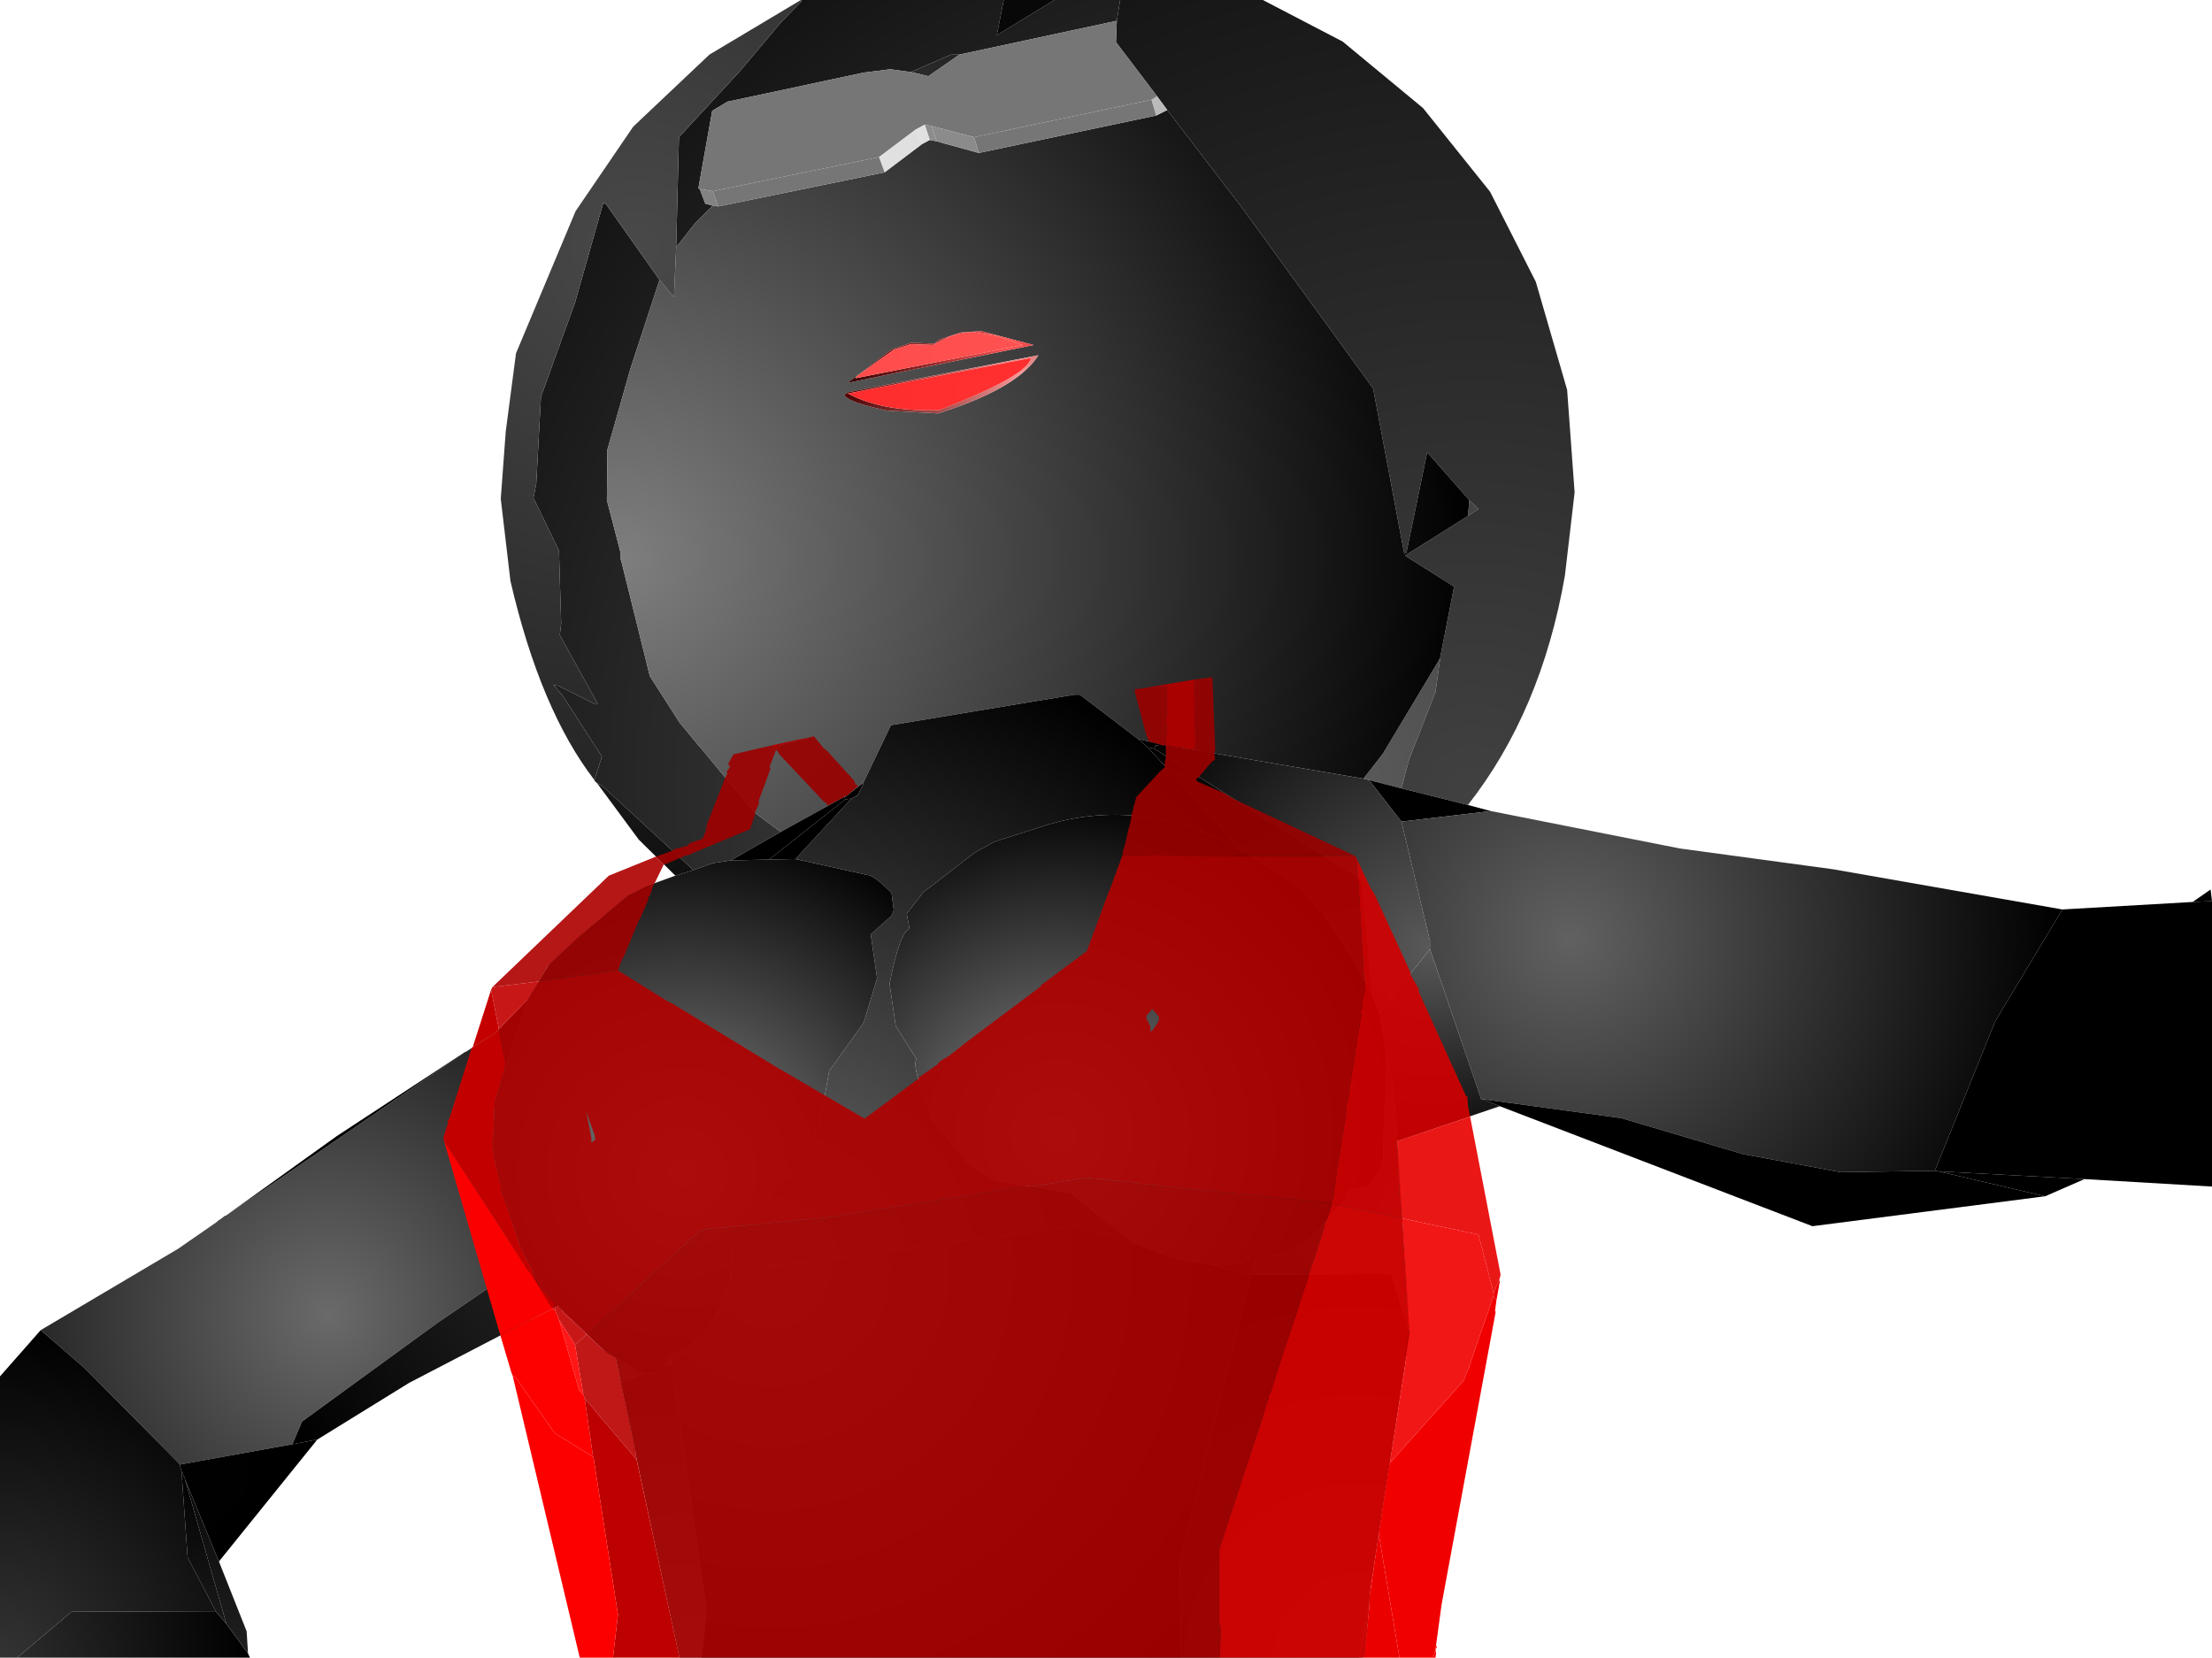 <?xml version="1.0" encoding="UTF-8" standalone="no"?>
<svg xmlns:xlink="http://www.w3.org/1999/xlink" height="299.1px" width="399.1px" xmlns="http://www.w3.org/2000/svg">
  <g transform="matrix(1.0, 0.0, 0.0, 1.0, 400.0, 300.0)">
    <path d="M-292.25 -158.65 L-292.75 -159.15 -292.75 -159.25 -291.4 -163.5 -298.5 -174.5 -300.15 -176.4 -299.25 -176.25 -292.5 -172.9 -292.15 -173.0 -299.0 -185.4 -298.75 -187.5 -299.15 -200.65 -303.75 -210.15 -303.25 -212.65 -302.4 -228.4 -296.25 -245.4 -291.15 -263.4 -290.65 -263.15 -281.0 -249.5 -286.25 -233.5 -290.4 -218.9 -290.5 -209.75 -288.0 -200.15 -288.0 -199.0 -287.9 -198.75 -282.75 -178.0 -277.4 -169.65 -273.9 -165.4 -273.65 -165.15 -264.0 -153.5 -259.15 -149.9 -268.15 -144.75 -271.4 -144.25 -274.9 -143.0 -291.4 -158.25 -292.25 -158.65 M-255.5 -300.0 L-218.9 -300.0 -220.15 -293.65 -209.75 -300.0 -197.9 -300.0 -198.5 -296.25 -226.9 -290.15 -228.4 -290.15 -235.65 -287.0 -239.4 -287.5 -244.15 -286.9 -268.75 -281.65 -271.5 -280.0 -274.0 -266.0 -273.75 -265.9 -272.75 -263.25 -271.4 -262.9 -274.65 -259.65 -278.0 -255.4 -277.5 -275.25 -266.5 -287.15 -259.15 -295.9 -255.4 -299.75 -255.5 -300.0 M-135.15 -206.9 L-134.9 -209.75 -133.25 -208.15 -135.15 -206.9 M-154.0 -159.5 L-150.5 -164.0 -140.15 -181.25 -141.0 -175.15 -145.75 -163.0 -147.15 -157.75 -153.0 -159.25 -154.0 -159.5" fill="url(#gradient0)" fill-rule="evenodd" stroke="none"/>
    <path d="M-218.9 -300.0 L-209.75 -300.0 -220.15 -293.65 -218.9 -300.0" fill="url(#gradient1)" fill-rule="evenodd" stroke="none"/>
    <path d="M-197.9 -300.0 L-172.15 -300.0 -157.75 -292.5 -143.25 -280.5 -131.15 -265.4 -122.9 -249.15 -117.25 -229.65 -115.9 -211.15 -117.65 -196.15 Q-121.9 -171.65 -135.15 -154.75 L-147.15 -157.75 -145.75 -163.0 -141.0 -175.15 -140.15 -181.25 -140.15 -181.4 -137.65 -194.15 -146.5 -199.75 -135.15 -206.9 -133.25 -208.15 -134.9 -209.75 -142.5 -218.4 -146.25 -200.25 -146.65 -200.15 -152.25 -229.9 -175.9 -262.5 -189.4 -280.15 -191.25 -282.65 -198.65 -292.4 -198.5 -296.25 -197.9 -300.0" fill="url(#gradient2)" fill-rule="evenodd" stroke="none"/>
    <path d="M-131.0 -153.65 L-147.15 -151.75 -153.0 -159.25 -147.15 -157.75 -135.15 -154.75 -131.0 -153.65" fill="url(#gradient3)" fill-rule="evenodd" stroke="none"/>
    <path d="M-134.9 -209.75 L-135.15 -206.9 -146.5 -199.75 -137.65 -194.15 -140.15 -181.4 -140.15 -181.25 -150.5 -164.0 -154.0 -159.5 -190.25 -165.65 -194.65 -166.65 -205.15 -174.65 -206.15 -174.65 -239.25 -169.15 -244.25 -158.75 -247.25 -156.4 -247.5 -156.25 -247.65 -156.25 -259.15 -149.9 -264.0 -153.5 -273.65 -165.15 -273.9 -165.4 -277.4 -169.65 -282.75 -178.0 -287.9 -198.75 -288.0 -199.0 -288.0 -200.15 -290.5 -209.75 -290.4 -218.9 -286.25 -233.5 -281.0 -249.5 -278.4 -246.4 -278.0 -255.4 -274.65 -259.65 -271.4 -262.9 -271.25 -262.9 -270.4 -262.75 -240.4 -268.9 -233.65 -274.0 -232.25 -274.75 -231.0 -274.5 -223.4 -272.4 -191.4 -279.15 -189.4 -280.15 -175.9 -262.5 -152.25 -229.9 -146.65 -200.15 -146.25 -200.25 -142.5 -218.4 -134.9 -209.75 M-226.9 -290.15 L-232.5 -286.25 -235.65 -287.0 -228.4 -290.15 -226.9 -290.15 M-245.4 -232.15 L-247.15 -230.9 -213.5 -237.75 -223.0 -240.25 -226.75 -240.0 -230.4 -238.75 -231.5 -238.0 -235.65 -238.15 -239.25 -236.9 -245.4 -232.15 M-230.75 -225.4 Q-216.4 -229.9 -212.65 -235.9 L-246.9 -229.25 -247.65 -228.75 Q-247.25 -227.5 -239.9 -225.9 L-230.75 -225.4" fill="url(#gradient4)" fill-rule="evenodd" stroke="none"/>
    <path d="M-189.4 -280.15 L-191.4 -279.15 -192.25 -282.0 -191.25 -282.65 -189.4 -280.15" fill="url(#gradient5)" fill-rule="evenodd" stroke="none"/>
    <path d="M-191.25 -282.65 L-192.25 -282.0 -224.25 -275.25 -231.9 -277.25 -233.15 -277.5 -234.75 -276.65 -241.4 -271.65 -271.4 -265.5 -273.75 -265.9 -274.0 -266.0 -271.5 -280.0 -268.75 -281.65 -244.15 -286.9 -239.4 -287.5 -235.65 -287.0 -232.5 -286.25 -226.9 -290.15 -198.5 -296.25 -198.65 -292.4 -191.25 -282.65" fill="url(#gradient6)" fill-rule="evenodd" stroke="none"/>
    <path d="M-270.4 -262.75 L-271.25 -262.9 -271.4 -262.9 -272.75 -263.25 -273.75 -265.9 -271.4 -265.5 -270.4 -262.75" fill="url(#gradient7)" fill-rule="evenodd" stroke="none"/>
    <path d="M-292.75 -159.25 Q-302.5 -171.9 -307.9 -195.15 L-309.65 -210.0 -308.75 -222.15 -306.9 -236.25 -296.15 -261.9 -285.75 -277.15 -272.0 -290.15 -255.5 -300.0 -255.4 -299.75 -259.15 -295.9 -266.5 -287.15 -277.5 -275.25 -278.0 -255.4 -278.4 -246.4 -281.0 -249.5 -290.65 -263.15 -291.15 -263.4 -296.25 -245.4 -302.4 -228.4 -303.25 -212.65 -303.75 -210.15 -299.15 -200.65 -298.75 -187.5 -299.0 -185.4 -292.15 -173.0 -292.5 -172.9 -299.25 -176.25 -300.15 -176.4 -298.5 -174.5 -291.4 -163.5 -292.75 -159.25" fill="url(#gradient8)" fill-rule="evenodd" stroke="none"/>
    <path d="M-259.15 -149.9 L-247.65 -156.25 -247.5 -155.75 -261.25 -144.9 -268.15 -144.75 -259.15 -149.9" fill="url(#gradient9)" fill-rule="evenodd" stroke="none"/>
    <path d="M-247.65 -156.25 L-247.5 -156.25 -247.25 -156.4 -244.25 -158.75 -244.25 -158.5 -245.25 -156.5 -246.4 -155.9 -247.5 -155.75 -247.65 -156.25 M-194.65 -166.65 L-190.25 -165.65 -191.5 -165.5 -191.75 -164.9 -192.9 -165.15 -194.65 -166.65" fill="url(#gradient10)" fill-rule="evenodd" stroke="none"/>
    <path d="M-244.25 -158.75 L-239.25 -169.15 -206.15 -174.65 -205.15 -174.65 -194.65 -166.65 -192.9 -165.15 -175.9 -146.5 Q-194.0 -156.65 -211.9 -150.9 L-220.5 -148.15 -224.15 -146.15 -233.4 -139.0 -236.4 -135.15 -235.9 -132.4 Q-237.65 -131.9 -239.5 -122.5 L-238.4 -114.9 -234.65 -108.9 Q-235.65 -107.5 -231.5 -97.5 L-225.0 -89.75 -220.25 -86.9 -206.9 -84.75 -196.4 -76.4 -194.65 -75.5 -206.65 -78.65 -261.15 -71.4 -271.65 -61.15 -270.0 -64.4 -268.25 -69.25 -268.0 -73.75 -267.5 -75.5 -265.15 -77.9 Q-262.0 -84.9 -257.4 -87.9 L-252.15 -96.9 -250.4 -106.75 -244.15 -115.5 -241.75 -123.5 -242.9 -131.4 -239.15 -134.75 -238.75 -135.75 -239.15 -138.9 Q-242.4 -142.15 -243.65 -142.15 L-256.5 -145.0 -246.4 -155.9 -245.25 -156.5 -244.25 -158.5 -244.25 -158.75 M-181.15 -71.75 L-175.9 -72.15 -173.65 -73.65 -174.25 -70.0 -181.15 -71.75 M-276.25 -56.5 L-278.9 -53.9 -279.4 -55.0 -279.5 -55.5 -276.25 -56.5" fill="url(#gradient11)" fill-rule="evenodd" stroke="none"/>
    <path d="M-147.9 -94.15 L-145.65 -59.5 -149.0 -70.15 -174.25 -70.0 -173.65 -73.65 -171.9 -73.25 -169.65 -73.4 -163.65 -76.4 -157.25 -83.5 -156.5 -85.25 -153.25 -86.0 -152.5 -86.65 -151.0 -89.15 -150.4 -91.0 -150.5 -95.0 -150.15 -97.25 -150.25 -100.9 -149.9 -101.4 -150.0 -108.9 -148.65 -105.15 -147.9 -94.15 M-192.9 -165.15 L-191.75 -164.9 -154.65 -141.5 -154.25 -141.15 -152.4 -120.4 -155.4 -126.15 -161.4 -135.25 -165.65 -140.15 -175.9 -146.5 -192.9 -165.15" fill="url(#gradient12)" fill-rule="evenodd" stroke="none"/>
    <path d="M-175.9 -146.5 L-165.65 -140.15 -161.4 -135.25 -155.4 -126.15 -152.4 -120.4 -151.15 -117.15 -149.9 -110.25 -150.0 -108.9 -149.9 -101.4 -150.25 -100.9 -150.15 -97.25 -150.5 -95.0 -150.4 -91.0 -151.0 -89.15 -152.5 -86.65 -153.25 -86.0 -156.5 -85.25 -157.25 -83.5 -163.65 -76.4 -169.65 -73.4 -171.9 -73.25 -173.65 -73.65 -175.9 -72.15 -181.15 -71.75 -186.15 -72.5 -189.75 -73.5 -194.65 -75.5 -196.4 -76.4 -206.9 -84.75 -220.25 -86.9 -225.0 -89.75 -231.5 -97.5 Q-235.65 -107.5 -234.65 -108.9 L-238.4 -114.9 -239.5 -122.5 Q-237.65 -131.9 -235.9 -132.4 L-236.4 -135.15 -233.4 -139.0 -224.15 -146.15 -220.5 -148.15 -211.9 -150.9 Q-194.0 -156.65 -175.9 -146.5" fill="url(#gradient13)" fill-rule="evenodd" stroke="none"/>
    <path d="M-186.9 -0.9 L-273.4 -0.9 -272.5 -9.5 -278.9 -53.9 -276.25 -56.5 -273.4 -59.0 -271.65 -61.15 -261.15 -71.4 -206.65 -78.65 -194.65 -75.5 -189.75 -73.5 -186.15 -72.5 -181.15 -71.75 -174.25 -70.0 -187.15 -18.0 -186.9 -0.9" fill="url(#gradient14)" fill-rule="evenodd" stroke="none"/>
    <path d="M-288.9 -54.9 L-290.65 -56.0 -299.4 -64.4 -302.5 -67.9 -304.65 -72.0 -306.15 -75.0 -309.65 -85.15 -311.15 -92.9 -310.75 -101.15 -304.9 -119.5 -300.9 -126.0 -296.15 -130.5 -286.75 -138.4 -283.25 -140.15 -278.15 -142.0 -274.9 -143.0 -271.4 -144.25 -268.15 -144.75 -261.25 -144.9 -256.5 -145.0 -243.65 -142.15 Q-242.4 -142.15 -239.15 -138.9 L-238.75 -135.75 -239.15 -134.75 -242.9 -131.4 -241.75 -123.5 -244.15 -115.5 -250.4 -106.75 -252.15 -96.9 -257.4 -87.9 Q-262.0 -84.9 -265.15 -77.9 L-267.5 -75.5 -268.0 -73.75 -268.25 -69.25 -270.0 -64.4 -271.65 -61.15 -273.4 -59.0 -276.25 -56.5 -279.5 -55.5 -279.4 -55.0 -280.0 -53.65 -281.25 -52.4 -283.65 -52.15 -288.9 -54.9" fill="url(#gradient15)" fill-rule="evenodd" stroke="none"/>
    <path d="M-247.5 -155.75 L-246.4 -155.9 -256.5 -145.0 -261.25 -144.9 -247.5 -155.75" fill="url(#gradient16)" fill-rule="evenodd" stroke="none"/>
    <path d="M-191.4 -279.15 L-223.4 -272.4 -224.25 -275.25 -192.25 -282.0 -191.4 -279.15" fill="url(#gradient17)" fill-rule="evenodd" stroke="none"/>
    <path d="M-223.4 -272.4 L-231.0 -274.5 -231.9 -277.25 -224.25 -275.25 -223.4 -272.4" fill="url(#gradient18)" fill-rule="evenodd" stroke="none"/>
    <path d="M-231.0 -274.5 L-232.25 -274.75 -233.15 -277.5 -231.9 -277.25 -231.0 -274.5" fill="url(#gradient19)" fill-rule="evenodd" stroke="none"/>
    <path d="M-232.25 -274.75 L-233.65 -274.0 -234.75 -276.65 -233.15 -277.5 -232.25 -274.75" fill="url(#gradient20)" fill-rule="evenodd" stroke="none"/>
    <path d="M-233.65 -274.0 L-240.4 -268.9 -241.4 -271.65 -234.75 -276.65 -233.65 -274.0" fill="url(#gradient21)" fill-rule="evenodd" stroke="none"/>
    <path d="M-240.4 -268.9 L-270.4 -262.75 -271.4 -265.5 -241.4 -271.65 -240.4 -268.9" fill="url(#gradient22)" fill-rule="evenodd" stroke="none"/>
    <path d="M-245.4 -232.15 L-245.65 -231.75 -215.5 -237.75 -220.25 -239.4 -223.9 -240.0 Q-225.0 -240.4 -228.75 -239.25 L-231.65 -237.75 -235.65 -237.9 -238.75 -236.9 -245.4 -232.15 -239.25 -236.9 -235.65 -238.15 -231.5 -238.0 -230.4 -238.75 -226.75 -240.0 -223.0 -240.25 -213.5 -237.75 -247.15 -230.9 -245.4 -232.15" fill="url(#gradient23)" fill-rule="evenodd" stroke="none"/>
    <path d="M-245.4 -232.15 L-238.75 -236.9 -235.65 -237.9 -231.65 -237.75 -228.75 -239.25 Q-225.0 -240.4 -223.9 -240.0 L-220.25 -239.4 -215.5 -237.75 -245.65 -231.75 -245.4 -232.15" fill="url(#gradient24)" fill-rule="evenodd" stroke="none"/>
    <path d="M-230.75 -225.4 L-239.9 -225.9 Q-247.25 -227.5 -247.65 -228.75 L-246.9 -229.25 -212.65 -235.9 Q-216.4 -229.9 -230.75 -225.4 M-230.5 -226.0 Q-214.5 -232.25 -214.0 -235.4 L-247.0 -229.0 Q-240.75 -225.65 -230.5 -226.0" fill="url(#gradient25)" fill-rule="evenodd" stroke="none"/>
    <path d="M-230.5 -226.0 Q-240.75 -225.65 -247.0 -229.0 L-214.0 -235.4 Q-214.5 -232.25 -230.5 -226.0" fill="url(#gradient26)" fill-rule="evenodd" stroke="none"/>
    <path d="M-147.15 -151.75 L-142.0 -130.25 -142.0 -128.75 -151.15 -117.15 -152.4 -120.4 -154.25 -141.15 -154.65 -141.5 -191.75 -164.9 -191.5 -165.5 -190.25 -165.65 -154.0 -159.5 -153.0 -159.25 -147.15 -151.75" fill="url(#gradient27)" fill-rule="evenodd" stroke="none"/>
    <path d="M-278.15 -142.0 L-284.75 -148.5 -292.25 -158.65 -291.4 -158.25 -274.9 -143.0 -278.15 -142.0" fill="url(#gradient28)" fill-rule="evenodd" stroke="none"/>
    <path d="M-27.9 -135.9 L-40.0 -115.75 -50.9 -88.75 -67.9 -88.5 -85.5 -91.75 -107.5 -98.25 -132.4 -101.65 -132.75 -101.65 -142.0 -128.75 -142.0 -130.25 -147.15 -151.75 -131.0 -153.65 -96.9 -146.9 -69.25 -143.15 -27.9 -135.9" fill="url(#gradient29)" fill-rule="evenodd" stroke="none"/>
    <path d="M-0.9 -137.4 L-4.4 -137.25 -1.15 -139.5 -0.9 -137.4" fill="url(#gradient30)" fill-rule="evenodd" stroke="none"/>
    <path d="M-27.9 -135.9 L-4.4 -137.25 -0.9 -137.4 -0.9 -85.9 -23.9 -87.25 -50.25 -88.65 -50.9 -88.75 -40.0 -115.75 -27.9 -135.9" fill="url(#gradient31)" fill-rule="evenodd" stroke="none"/>
    <path d="M-142.0 -128.75 L-132.75 -101.65 -132.4 -101.65 -129.4 -100.4 -147.9 -94.15 -148.65 -105.15 -150.0 -108.9 -149.9 -110.25 -151.15 -117.15 -142.0 -128.75" fill="url(#gradient32)" fill-rule="evenodd" stroke="none"/>
    <path d="M-50.9 -88.75 L-50.25 -88.65 -31.0 -84.15 -73.0 -78.75 -129.4 -100.4 -132.4 -101.65 -107.5 -98.25 -85.5 -91.75 -67.9 -88.5 -50.9 -88.75" fill="url(#gradient33)" fill-rule="evenodd" stroke="none"/>
    <path d="M-392.65 -60.0 L-367.9 -74.65 -360.9 -79.5 -360.65 -79.75 -360.25 -80.0 -359.4 -80.65 -359.25 -80.65 -316.15 -110.15 -315.9 -110.25 -310.4 -113.75 -304.9 -119.5 -310.75 -101.15 -311.15 -92.9 -309.65 -85.15 -306.15 -75.0 -304.65 -72.0 -306.0 -71.65 -321.15 -61.25 -345.5 -43.5 -347.25 -39.4 -367.5 -35.75 -384.75 -53.15 -392.65 -60.0" fill="url(#gradient34)" fill-rule="evenodd" stroke="none"/>
    <path d="M-299.4 -64.4 L-326.15 -50.5 -342.75 -40.25 -347.25 -39.4 -345.5 -43.5 -321.15 -61.25 -306.0 -71.65 -304.65 -72.0 -302.5 -67.9 -299.4 -64.4" fill="url(#gradient35)" fill-rule="evenodd" stroke="none"/>
    <path d="M-342.75 -40.25 L-360.5 -18.25 -366.65 -33.15 -366.65 -33.25 -366.75 -33.5 -366.9 -33.75 -367.0 -34.15 -367.25 -34.5 -367.5 -35.4 -367.5 -35.75 -347.25 -39.4 -342.75 -40.25" fill="url(#gradient36)" fill-rule="evenodd" stroke="none"/>
    <path d="M-359.25 -80.65 L-339.25 -95.0 -316.15 -110.15 -359.25 -80.65" fill="url(#gradient37)" fill-rule="evenodd" stroke="none"/>
    <path d="M-50.25 -88.65 L-23.9 -87.25 -31.0 -84.15 -50.25 -88.65" fill="url(#gradient38)" fill-rule="evenodd" stroke="none"/>
    <path d="M-396.9 -0.9 L-400.0 -0.9 -400.0 -51.65 -392.65 -60.0 -384.75 -53.15 -367.5 -35.75 -367.5 -35.4 -367.25 -34.5 -366.15 -19.0 -361.0 -9.15 -387.0 -9.25 -396.9 -0.9" fill="url(#gradient39)" fill-rule="evenodd" stroke="none"/>
    <path d="M-355.25 -1.65 L-354.9 -0.9 -396.9 -0.9 -387.0 -9.25 -361.0 -9.15 -359.15 -7.0 -355.25 -1.65" fill="url(#gradient40)" fill-rule="evenodd" stroke="none"/>
    <path d="M-360.5 -18.25 L-355.5 -5.65 -355.25 -1.65 -359.15 -7.0 -366.65 -33.15 -360.5 -18.25" fill="url(#gradient41)" fill-rule="evenodd" stroke="none"/>
    <path d="M-145.65 -59.5 L-152.5 -15.15 -152.65 -14.65 -152.65 -14.4 -154.75 -0.9 -186.9 -0.9 -187.15 -18.0 -174.25 -70.0 -149.0 -70.15 -145.65 -59.5" fill="url(#gradient42)" fill-rule="evenodd" stroke="none"/>
    <path d="M-273.4 -0.9 L-277.4 -0.9 -288.0 -50.5 -283.65 -52.15 -281.25 -52.4 -280.0 -53.65 -278.9 -53.9 -272.5 -9.5 -273.4 -0.9" fill="url(#gradient43)" fill-rule="evenodd" stroke="none"/>
    <path d="M-152.65 -14.4 L-153.75 -1.0 -154.75 -0.9 -152.65 -14.4" fill="url(#gradient44)" fill-rule="evenodd" stroke="none"/>
    <path d="M-288.0 -50.5 L-288.9 -54.9 -283.65 -52.15 -288.0 -50.5 M-280.0 -53.65 L-279.4 -55.0 -278.9 -53.9 -280.0 -53.65" fill="url(#gradient45)" fill-rule="evenodd" stroke="none"/>
    <path d="M-367.25 -34.5 L-367.0 -34.15 -366.9 -33.75 -366.75 -33.5 -366.65 -33.25 -366.65 -33.15 -359.15 -7.0 -361.0 -9.15 -366.15 -19.0 -367.25 -34.5" fill="url(#gradient46)" fill-rule="evenodd" stroke="none"/>
    <path d="M-184.4 -177.4 L-181.75 -177.75 -181.25 -177.75 -180.75 -164.75 -180.9 -164.0 -180.75 -163.0 -181.5 -162.4 -183.75 -159.75 -184.25 -159.4 -184.0 -159.0 -179.15 -156.9 -177.25 -155.75 -155.4 -145.5 -197.5 -145.65 -197.4 -146.0 -197.5 -146.15 -197.0 -147.65 -196.4 -150.4 -196.15 -151.15 -195.9 -152.4 -195.9 -152.65 -195.0 -156.15 -190.75 -160.75 -189.75 -161.65 -189.9 -161.9 -189.65 -163.4 -189.65 -165.5 -184.4 -164.65 -184.25 -168.15 -184.5 -168.9 -184.5 -174.9 -184.4 -175.25 -184.4 -177.4 M-254.75 -166.75 L-253.15 -167.15 -251.4 -165.0 -250.75 -164.5 -245.9 -159.15 -245.65 -158.5 -245.15 -158.15 -245.5 -157.9 -247.25 -156.4 -247.5 -156.4 -247.65 -156.25 -250.65 -154.65 -251.0 -155.15 -251.4 -155.4 -259.4 -163.9 -259.65 -164.4 -260.0 -164.65 -259.75 -165.0 -259.65 -165.4 -254.75 -166.65 -254.75 -166.75 M-194.15 -175.75 L-189.5 -176.15 -189.4 -174.5 -189.65 -174.25 -189.5 -174.0 -189.5 -170.75 -189.65 -170.4 -189.5 -168.9 -189.65 -165.5 -190.25 -165.5 -192.75 -166.25 -193.25 -167.65 -195.25 -175.15 -195.25 -175.65 -194.9 -175.65 -194.65 -175.75 -194.15 -175.75" fill="#9b0000" fill-opacity="0.91" fill-rule="evenodd" stroke="none"/>
    <path d="M-184.4 -177.4 L-184.4 -175.25 -184.5 -174.9 -184.5 -168.9 -184.25 -168.15 -184.4 -164.65 -189.65 -165.5 -189.5 -168.9 -189.65 -170.4 -189.5 -170.75 -189.5 -174.0 -189.65 -174.25 -189.4 -174.5 -189.5 -176.15 -194.15 -175.75 -184.4 -177.4" fill="#a90000" fill-rule="evenodd" stroke="none"/>
    <path d="M-197.5 -145.65 L-155.4 -145.5 -155.15 -144.9 -153.9 -123.65 -153.65 -122.15 -153.9 -122.0 -153.75 -121.25 -153.9 -120.5 -154.15 -119.75 -154.25 -118.0 -154.5 -117.5 -154.4 -117.0 -155.0 -113.15 -155.25 -112.5 -155.15 -112.25 -155.4 -110.65 -155.65 -110.25 -155.5 -109.9 -156.5 -103.75 -156.5 -103.25 -156.9 -100.9 -157.15 -100.65 -157.0 -100.0 -157.75 -95.15 -157.9 -94.75 -157.9 -94.25 -158.65 -89.4 -158.9 -88.75 -158.75 -88.25 -158.9 -87.75 -159.5 -83.65 -159.65 -83.4 -159.75 -82.9 -176.4 -84.65 -176.9 -84.65 -195.15 -86.5 -195.25 -86.65 -204.0 -87.5 -213.9 -85.9 -214.65 -86.0 -250.15 -80.4 -270.25 -78.4 -271.65 -78.4 -273.75 -77.9 -274.0 -77.65 -274.65 -77.15 -275.15 -76.65 -275.5 -76.5 -275.9 -75.9 -276.4 -75.5 -281.4 -70.9 -281.65 -70.9 -282.4 -70.0 -282.9 -69.5 -283.9 -68.65 -284.0 -68.65 -284.25 -68.25 -284.4 -68.15 -285.9 -66.75 -286.4 -66.4 -290.15 -62.9 -290.4 -62.75 -290.4 -62.65 -291.9 -61.25 -292.9 -60.4 -293.0 -60.25 -293.25 -60.0 -293.4 -59.9 -293.65 -59.9 -293.9 -59.5 -294.15 -59.25 -296.75 -61.75 -297.25 -62.15 -297.4 -62.25 -298.4 -63.25 -298.5 -63.4 -298.65 -63.75 -299.4 -64.4 -299.9 -64.15 -300.0 -64.9 -303.15 -68.5 -303.65 -69.9 -303.65 -70.0 -303.75 -70.15 -303.9 -70.25 -303.75 -70.4 -304.4 -71.75 -304.65 -72.0 -306.15 -75.0 -308.15 -81.15 -308.15 -81.25 -308.25 -81.5 -308.4 -81.75 -308.5 -82.15 -308.75 -82.75 -309.0 -83.65 -309.15 -83.9 -309.25 -84.25 -309.65 -85.15 -309.65 -86.25 -310.9 -91.15 -311.15 -94.0 -311.0 -94.65 -310.75 -101.25 -308.9 -107.25 -308.9 -107.5 -308.75 -107.65 -308.75 -107.9 -310.0 -114.15 -310.0 -114.4 -304.9 -119.5 -304.15 -120.5 -302.75 -122.9 -301.5 -123.15 -298.15 -123.5 -297.9 -123.65 -291.65 -124.4 -291.25 -124.5 -288.5 -124.9 -279.25 -119.15 -278.65 -118.9 -260.4 -107.75 -244.0 -98.15 -234.25 -105.4 -234.15 -105.65 -230.9 -107.9 -230.4 -108.5 -228.75 -109.5 -225.25 -112.25 -212.25 -122.0 -212.15 -122.25 -203.9 -128.4 -199.9 -139.25 -199.75 -139.5 -197.5 -145.65 M-192.5 -114.9 L-192.4 -114.0 -192.5 -113.75 -192.15 -114.0 -192.0 -114.15 -191.15 -115.4 -190.9 -116.0 -190.9 -116.5 -191.25 -117.0 -192.15 -118.0 -192.25 -117.75 -193.15 -116.75 -193.15 -116.25 -192.5 -114.9 M-292.65 -95.0 L-294.25 -99.5 -293.25 -94.4 -293.4 -94.25 -293.4 -94.15 -293.15 -93.9 -292.5 -94.5 -292.75 -94.75 -292.65 -95.0" fill="#b00000" fill-opacity="0.91" fill-rule="evenodd" stroke="none"/>
    <path d="M-281.75 -145.4 L-278.65 -146.5 -278.4 -146.75 -276.0 -147.4 -275.5 -147.9 -273.25 -148.65 -272.5 -150.4 -272.75 -150.5 -272.4 -150.9 -272.5 -151.15 -269.15 -159.65 -269.15 -159.75 -268.75 -160.4 -268.9 -160.75 -268.25 -161.65 -268.5 -161.9 -268.5 -162.0 -268.65 -162.15 -267.65 -163.9 -260.75 -165.5 -260.0 -164.65 -261.15 -161.65 -261.0 -161.25 -263.15 -155.4 -263.0 -155.15 -263.75 -153.5 -263.75 -153.15 -264.65 -150.4 -276.0 -145.65 -276.4 -145.65 -277.0 -145.25 -277.25 -145.25 -279.5 -144.25 -280.25 -144.0 -281.75 -145.4 M-281.9 -140.65 L-282.15 -140.15 -282.75 -138.4 -283.15 -138.0 -283.0 -137.75 -284.5 -134.25 -284.75 -133.9 -287.5 -127.25 -287.75 -126.9 -288.5 -124.9 -291.25 -124.5 -291.65 -124.4 -297.9 -123.65 -298.15 -123.5 -301.5 -123.15 -302.75 -122.9 -301.15 -125.65 -291.9 -134.0 -291.65 -134.15 -291.15 -134.65 -290.75 -134.9 -290.4 -135.25 -288.75 -136.5 -288.65 -136.65 -288.15 -137.15 -287.65 -137.5 -287.4 -137.75 -285.9 -138.75 -285.75 -138.9 -285.0 -139.15 -284.9 -139.15 -284.75 -139.25 -281.9 -140.65" fill="#9e0000" fill-opacity="0.91" fill-rule="evenodd" stroke="none"/>
    <path d="M-311.15 -121.9 L-290.15 -142.0 -281.75 -145.4 -280.25 -144.0 -281.75 -140.9 -281.9 -140.65 -284.75 -139.25 -284.9 -139.15 -285.0 -139.15 -285.75 -138.9 -285.9 -138.75 -287.4 -137.75 -287.65 -137.5 -288.15 -137.15 -288.65 -136.65 -288.75 -136.5 -290.4 -135.25 -290.75 -134.9 -291.15 -134.65 -291.65 -134.15 -291.9 -134.0 -301.15 -125.65 -302.75 -122.9 -311.15 -121.9" fill="#ae0000" fill-opacity="0.91" fill-rule="evenodd" stroke="none"/>
    <path d="M-260.75 -165.5 L-255.0 -166.75 -254.75 -166.75 -254.75 -166.65 -259.65 -165.4 -259.75 -165.0 -260.0 -164.65 -260.75 -165.5" fill="#ac0000" fill-rule="evenodd" stroke="none"/>
    <path d="M-311.4 -121.4 L-311.15 -121.9 -302.75 -122.9 -304.15 -120.5 -304.9 -119.5 -310.0 -114.4 -311.4 -121.4 M-299.9 -64.15 L-299.4 -64.4 -298.65 -63.75 -298.5 -63.4 -298.4 -63.25 -297.4 -62.25 -297.25 -62.15 -296.75 -61.75 -294.15 -59.25 -295.9 -57.65 -296.25 -57.4 -299.15 -61.9 -299.75 -63.4 -299.9 -64.15" fill="#c20000" fill-opacity="0.91" fill-rule="evenodd" stroke="none"/>
    <path d="M-155.15 -144.9 L-152.65 -139.65 -152.0 -138.65 -145.5 -124.5 -145.5 -124.15 -144.0 -121.5 -144.0 -121.0 -135.5 -102.25 -135.25 -102.15 -135.15 -100.5 -134.75 -98.5 -147.9 -94.15 -147.65 -86.9 -147.5 -86.25 -147.5 -84.4 -147.0 -80.15 -149.5 -80.65 -149.75 -80.75 -159.75 -82.75 -159.75 -82.9 -159.65 -83.4 -159.5 -83.65 -158.9 -87.75 -158.75 -88.25 -158.9 -88.75 -158.65 -89.4 -157.9 -94.25 -157.9 -94.75 -157.75 -95.15 -157.0 -100.0 -157.15 -100.65 -156.9 -100.9 -156.5 -103.25 -156.5 -103.75 -155.5 -109.9 -155.65 -110.25 -155.4 -110.65 -155.15 -112.25 -155.25 -112.5 -155.0 -113.15 -154.4 -117.0 -154.5 -117.5 -154.25 -118.0 -154.15 -119.75 -153.9 -120.5 -153.75 -121.25 -153.9 -122.0 -153.65 -122.15 -153.9 -123.65 -155.15 -144.9" fill="#d30000" fill-opacity="0.91" fill-rule="evenodd" stroke="none"/>
    <path d="M-179.9 -0.9 L-277.4 -0.9 -285.15 -36.65 -285.4 -38.75 -285.4 -38.9 -285.5 -39.25 -285.5 -39.4 -285.65 -39.75 -288.9 -54.9 -291.4 -56.65 -294.15 -59.25 -293.9 -59.5 -293.65 -59.9 -293.4 -59.9 -293.25 -60.0 -293.0 -60.25 -292.9 -60.4 -291.9 -61.25 -290.4 -62.65 -290.4 -62.75 -290.15 -62.9 -286.4 -66.4 -285.9 -66.75 -284.4 -68.15 -284.25 -68.25 -284.0 -68.65 -283.9 -68.65 -282.9 -69.5 -282.4 -70.0 -281.65 -70.9 -281.4 -70.9 -276.4 -75.5 -275.9 -75.9 -275.5 -76.5 -275.15 -76.65 -274.65 -77.15 -274.0 -77.65 -273.75 -77.9 -271.65 -78.4 -270.25 -78.4 -250.15 -80.4 -214.65 -86.0 -213.9 -85.9 -204.0 -87.5 -195.25 -86.65 -195.15 -86.5 -176.9 -84.65 -176.4 -84.65 -159.75 -82.9 -159.75 -82.75 -159.75 -82.4 -160.65 -79.75 -160.9 -79.4 -161.0 -79.0 -161.0 -78.65 -161.4 -77.5 -161.5 -77.0 -161.65 -76.65 -161.75 -76.25 -161.9 -75.9 -162.0 -75.5 -162.15 -75.15 -162.25 -74.75 -162.4 -74.4 -162.5 -74.0 -162.65 -73.65 -162.75 -73.25 -162.9 -72.9 -163.0 -72.5 -163.15 -72.15 -163.25 -71.75 -163.4 -71.4 -163.65 -70.5 -163.9 -70.0 -163.9 -69.75 -165.65 -64.5 -165.75 -64.0 -165.9 -63.65 -166.0 -63.25 -166.15 -62.9 -166.25 -62.5 -166.4 -62.15 -166.5 -61.75 -166.65 -61.4 -166.75 -61.0 -166.9 -60.65 -167.0 -60.25 -167.15 -59.9 -167.25 -59.5 -167.4 -59.15 -167.5 -58.75 -167.65 -58.4 -169.9 -51.5 -170.0 -51.0 -170.15 -50.65 -170.25 -50.25 -170.4 -49.9 -170.5 -49.5 -170.65 -49.15 -170.75 -48.75 -171.0 -48.25 -171.15 -48.25 -171.15 -47.4 -171.25 -47.25 -171.4 -46.9 -171.5 -46.5 -171.65 -46.15 -171.75 -45.75 -171.9 -45.4 -172.0 -44.9 -174.15 -38.4 -174.25 -38.0 -174.4 -37.65 -174.5 -37.25 -174.65 -36.9 -174.75 -36.5 -174.9 -36.15 -175.0 -35.75 -175.15 -35.4 -175.25 -35.0 -175.4 -34.65 -175.5 -34.25 -175.65 -33.9 -175.75 -33.5 -175.9 -33.15 -176.0 -32.75 -176.15 -32.4 -176.25 -31.9 -178.4 -25.4 -178.5 -25.0 -178.65 -24.65 -178.75 -24.25 -178.9 -23.9 -179.0 -23.5 -179.15 -23.15 -179.25 -22.75 -179.4 -22.4 -179.5 -22.0 -179.65 -21.65 -179.75 -21.25 -179.9 -20.9 -180.0 -20.5 -180.0 -7.0 -179.75 -6.25 -179.9 -0.9" fill="#a80000" fill-opacity="0.91" fill-rule="evenodd" stroke="none"/>
    <path d="M-319.9 -94.15 L-320.0 -94.75 -319.15 -97.4 -319.25 -97.65 -318.9 -98.25 -314.9 -110.9 -314.75 -111.0 -314.65 -111.15 -314.65 -111.25 -314.4 -111.25 -310.4 -113.75 -310.4 -113.9 -310.0 -114.15 -308.75 -107.9 -308.75 -107.65 -308.9 -107.5 -308.9 -107.25 -310.75 -101.25 -311.0 -94.65 -311.15 -94.0 -310.9 -91.15 -309.65 -86.25 -309.65 -85.15 -309.25 -84.25 -309.15 -83.9 -309.0 -83.65 -308.75 -82.75 -308.5 -82.15 -308.4 -81.75 -308.25 -81.5 -308.15 -81.25 -308.15 -81.15 -306.15 -75.0 -304.65 -72.0 -304.4 -71.75 -303.75 -70.4 -303.9 -70.25 -303.75 -70.15 -303.65 -70.0 -303.65 -69.9 -303.15 -68.5 -300.0 -64.9 -299.9 -64.15 -300.25 -63.9 -300.9 -64.75 -303.15 -68.5 -304.25 -70.25 -304.9 -71.0 -319.9 -94.15" fill="#c30000" fill-rule="evenodd" stroke="none"/>
    <path d="M-314.65 -111.25 L-311.4 -121.4 -310.0 -114.4 -310.0 -114.15 -310.4 -113.9 -310.4 -113.75 -314.4 -111.25 -314.65 -111.25 M-300.25 -63.9 L-299.9 -64.15 -299.75 -63.4 -300.25 -63.9" fill="#c50000" fill-rule="evenodd" stroke="none"/>
    <path d="M-309.75 -59.25 L-309.9 -59.65 -319.9 -94.15 -304.9 -71.0 -304.25 -70.25 -303.15 -68.5 -300.9 -64.75 -300.25 -63.9 -309.0 -59.5 -309.75 -59.25" fill="#fb0000" fill-rule="evenodd" stroke="none"/>
    <path d="M-307.5 -51.75 L-307.75 -52.4 -309.75 -59.15 -309.75 -59.25 -309.0 -59.5 -300.25 -63.9 -299.75 -63.4 -299.15 -61.9 -295.5 -49.15 -294.75 -48.4 -294.5 -47.65 -293.0 -37.15 -299.9 -41.4 -307.0 -51.5 -307.5 -51.75" fill="#fd0000" fill-rule="evenodd" stroke="none"/>
    <path d="M-134.75 -98.5 L-129.25 -70.0 -129.5 -69.0 -130.15 -67.65 -130.15 -67.4 -130.25 -67.15 -130.4 -66.9 -130.5 -66.65 -133.25 -77.25 -147.0 -80.15 -147.5 -84.4 -147.5 -86.25 -147.65 -86.9 -147.9 -94.15 -134.75 -98.5" fill="#e80000" fill-opacity="0.91" fill-rule="evenodd" stroke="none"/>
    <path d="M-153.9 -0.9 L-179.9 -0.9 -179.75 -6.25 -180.0 -7.0 -180.0 -20.5 -179.9 -20.9 -179.75 -21.25 -179.65 -21.65 -179.5 -22.0 -179.4 -22.4 -179.25 -22.75 -179.15 -23.15 -179.0 -23.5 -178.9 -23.9 -178.75 -24.25 -178.65 -24.65 -178.5 -25.0 -178.4 -25.4 -176.25 -31.9 -176.15 -32.4 -176.0 -32.75 -175.9 -33.15 -175.75 -33.5 -175.65 -33.9 -175.5 -34.25 -175.4 -34.65 -175.25 -35.0 -175.15 -35.4 -175.0 -35.75 -174.9 -36.15 -174.75 -36.5 -174.65 -36.9 -174.5 -37.25 -174.4 -37.65 -174.25 -38.0 -174.15 -38.4 -172.0 -44.9 -171.9 -45.4 -171.75 -45.75 -171.65 -46.15 -171.5 -46.5 -171.4 -46.9 -171.25 -47.25 -171.15 -47.4 -171.15 -48.25 -171.0 -48.25 -170.75 -48.75 -170.65 -49.15 -170.5 -49.5 -170.4 -49.9 -170.25 -50.25 -170.15 -50.65 -170.0 -51.0 -169.9 -51.5 -167.65 -58.4 -167.5 -58.75 -167.4 -59.15 -167.25 -59.5 -167.15 -59.9 -167.0 -60.25 -166.9 -60.65 -166.75 -61.0 -166.65 -61.4 -166.5 -61.75 -166.4 -62.15 -166.25 -62.5 -166.15 -62.9 -166.0 -63.25 -165.9 -63.65 -165.75 -64.0 -165.65 -64.5 -163.9 -69.75 -163.9 -70.0 -163.65 -70.5 -163.4 -71.4 -163.25 -71.75 -163.15 -72.15 -163.0 -72.5 -162.9 -72.9 -162.75 -73.25 -162.65 -73.65 -162.5 -74.0 -162.4 -74.4 -162.25 -74.75 -162.15 -75.15 -162.0 -75.5 -161.9 -75.9 -161.75 -76.25 -161.65 -76.65 -161.5 -77.0 -161.4 -77.5 -161.0 -78.65 -161.0 -79.0 -160.9 -79.4 -160.65 -79.75 -159.75 -82.4 -159.75 -82.75 -149.75 -80.75 -149.5 -80.65 -147.0 -80.15 -146.15 -64.0 -146.0 -63.25 -146.0 -61.0 -145.9 -60.65 -145.9 -60.15 -145.75 -59.9 -146.4 -55.65 -146.4 -55.25 -146.25 -55.0 -146.5 -54.65 -146.4 -54.25 -149.25 -36.0 -149.4 -35.5 -151.25 -23.25 -153.0 -11.25 -152.9 -10.5 -153.9 -0.9" fill="#da0000" fill-opacity="0.91" fill-rule="evenodd" stroke="none"/>
    <path d="M-277.4 -0.9 L-289.4 -0.9 -288.5 -8.65 -292.9 -36.9 -293.0 -37.15 -294.5 -47.65 -285.15 -36.65 -277.4 -0.9" fill="#bd0000" fill-rule="evenodd" stroke="none"/>
    <path d="M-296.25 -57.4 L-295.9 -57.65 -294.15 -59.25 -291.4 -56.65 -288.9 -54.9 -285.65 -39.75 -285.5 -39.4 -285.5 -39.25 -285.4 -38.9 -285.4 -38.75 -285.15 -36.65 -294.5 -47.65 -294.75 -48.4 -296.25 -57.4" fill="#b90000" fill-opacity="0.91" fill-rule="evenodd" stroke="none"/>
    <path d="M-299.15 -61.9 L-296.25 -57.4 -294.75 -48.4 -295.5 -49.15 -299.15 -61.9" fill="#ff0000" fill-opacity="0.91" fill-rule="evenodd" stroke="none"/>
    <path d="M-129.5 -69.0 L-129.4 -68.75 -130.0 -65.4 -130.5 -65.9 -130.5 -66.25 -130.5 -66.65 -130.4 -66.9 -130.25 -67.15 -130.15 -67.4 -130.15 -67.65 -129.5 -69.0" fill="#ea0000" fill-rule="evenodd" stroke="none"/>
    <path d="M-130.0 -65.4 L-130.25 -63.5 -130.15 -63.25 -139.9 -10.5 -140.9 -3.15 -141.0 -2.4 -141.4 -0.9 -147.5 -0.9 -151.25 -23.25 -149.4 -35.5 -149.25 -36.0 -135.9 -50.9 -135.15 -52.9 -135.0 -53.0 -134.9 -53.4 -134.9 -53.5 -130.5 -66.25 -130.5 -65.9 -130.0 -65.4" fill="#f10000" fill-rule="evenodd" stroke="none"/>
    <path d="M-149.25 -36.0 L-146.4 -54.25 -146.5 -54.65 -146.25 -55.0 -146.4 -55.25 -146.4 -55.65 -145.75 -59.9 -145.9 -60.15 -145.9 -60.65 -146.0 -61.0 -146.0 -63.25 -146.15 -64.0 -147.0 -80.15 -133.25 -77.25 -130.5 -66.65 -130.5 -66.25 -134.9 -53.5 -134.9 -53.4 -135.0 -53.0 -135.15 -52.9 -135.9 -50.9 -149.25 -36.0" fill="#f00000" fill-opacity="0.91" fill-rule="evenodd" stroke="none"/>
    <path d="M-289.4 -0.9 L-295.4 -0.9 -307.5 -51.75 -307.0 -51.5 -299.9 -41.4 -293.0 -37.15 -292.9 -36.9 -288.5 -8.65 -289.4 -0.9" fill="#fc0000" fill-rule="evenodd" stroke="none"/>
    <path d="M-147.5 -0.9 L-153.9 -0.9 -152.9 -10.5 -153.0 -11.25 -151.25 -23.25 -147.5 -0.9" fill="#eb0000" fill-rule="evenodd" stroke="none"/>
    <path d="M-140.9 -3.15 L-140.75 -2.75 -141.0 -2.4 -140.9 -1.65 -141.0 -0.9 -141.4 -0.9 -141.0 -2.4 -140.9 -3.15" fill="#ff0000" fill-rule="evenodd" stroke="none"/>
  </g>
  <defs>
    <radialGradient cx="0" cy="0" gradientTransform="matrix(0.211, 0.0, 0.0, 0.211, -159.3, -158.9)" gradientUnits="userSpaceOnUse" id="gradient0" r="819.2" spreadMethod="pad">
      <stop offset="0.0" stop-color="#5b5b5b"/>
      <stop offset="1.0" stop-color="#131313"/>
    </radialGradient>
    <radialGradient cx="0" cy="0" gradientTransform="matrix(0.011, 0.0, 0.0, 0.011, -218.85, -300.0)" gradientUnits="userSpaceOnUse" id="gradient1" r="819.2" spreadMethod="pad">
      <stop offset="0.0" stop-color="#080808"/>
      <stop offset="1.0" stop-color="#080808"/>
    </radialGradient>
    <radialGradient cx="0" cy="0" gradientTransform="matrix(0.192, 0.0, 0.0, 0.192, -134.0, -156.3)" gradientUnits="userSpaceOnUse" id="gradient2" r="819.2" spreadMethod="pad">
      <stop offset="0.0" stop-color="#414141"/>
      <stop offset="1.0" stop-color="#161616"/>
    </radialGradient>
    <radialGradient cx="0" cy="0" gradientTransform="matrix(0.02, 0.0, 0.0, 0.02, -147.2, -151.85)" gradientUnits="userSpaceOnUse" id="gradient3" r="819.2" spreadMethod="pad">
      <stop offset="0.0" stop-color="#000000"/>
      <stop offset="1.0" stop-color="#000000"/>
    </radialGradient>
    <radialGradient cx="0" cy="0" gradientTransform="matrix(0.188, 0.0, 0.0, 0.188, -287.6, -199.2)" gradientUnits="userSpaceOnUse" id="gradient4" r="819.2" spreadMethod="pad">
      <stop offset="0.0" stop-color="#7e7e7e"/>
      <stop offset="1.0" stop-color="#000000"/>
    </radialGradient>
    <radialGradient cx="0" cy="0" gradientTransform="matrix(0.004, 0.0, 0.0, 0.004, -192.15, -282.15)" gradientUnits="userSpaceOnUse" id="gradient5" r="819.2" spreadMethod="pad">
      <stop offset="0.0" stop-color="#bbbbbb"/>
      <stop offset="1.0" stop-color="#bababa"/>
    </radialGradient>
    <radialGradient cx="0" cy="0" gradientTransform="matrix(0.106, 0.0, 0.0, 0.106, -273.9, -266.1)" gradientUnits="userSpaceOnUse" id="gradient6" r="819.2" spreadMethod="pad">
      <stop offset="0.0" stop-color="#767676"/>
      <stop offset="1.0" stop-color="#767676"/>
    </radialGradient>
    <radialGradient cx="0" cy="0" gradientTransform="matrix(0.004, 0.0, 0.0, 0.004, -271.3, -265.55)" gradientUnits="userSpaceOnUse" id="gradient7" r="819.2" spreadMethod="pad">
      <stop offset="0.0" stop-color="#838383"/>
      <stop offset="1.0" stop-color="#838383"/>
    </radialGradient>
    <radialGradient cx="0" cy="0" gradientTransform="matrix(0.118, 0.0, 0.0, 0.118, -284.95, -255.3)" gradientUnits="userSpaceOnUse" id="gradient8" r="819.2" spreadMethod="pad">
      <stop offset="0.0" stop-color="#494949"/>
      <stop offset="1.0" stop-color="#252525"/>
    </radialGradient>
    <radialGradient cx="0" cy="0" gradientTransform="matrix(0.057, 0.0, 0.0, 0.057, -244.1, -158.25)" gradientUnits="userSpaceOnUse" id="gradient9" r="819.2" spreadMethod="pad">
      <stop offset="0.0" stop-color="#000000"/>
      <stop offset="1.0" stop-color="#000000"/>
    </radialGradient>
    <radialGradient cx="0" cy="0" gradientTransform="matrix(0.127, 0.0, 0.0, 0.127, -254.1, -84.05)" gradientUnits="userSpaceOnUse" id="gradient10" r="819.2" spreadMethod="pad">
      <stop offset="0.0" stop-color="#010101"/>
      <stop offset="1.0" stop-color="#000000"/>
    </radialGradient>
    <radialGradient cx="0" cy="0" gradientTransform="matrix(0.143, 0.0, 0.0, 0.143, -261.05, -71.4)" gradientUnits="userSpaceOnUse" id="gradient11" r="819.2" spreadMethod="pad">
      <stop offset="0.0" stop-color="#6a6a6a"/>
      <stop offset="1.0" stop-color="#000000"/>
    </radialGradient>
    <radialGradient cx="0" cy="0" gradientTransform="matrix(0.117, 0.0, 0.0, 0.117, -147.25, -82.85)" gradientUnits="userSpaceOnUse" id="gradient12" r="819.2" spreadMethod="pad">
      <stop offset="0.0" stop-color="#3f3f3f"/>
      <stop offset="1.0" stop-color="#000000"/>
    </radialGradient>
    <radialGradient cx="0" cy="0" gradientTransform="matrix(0.076, 0.0, 0.0, 0.076, -209.1, -95.3)" gradientUnits="userSpaceOnUse" id="gradient13" r="819.2" spreadMethod="pad">
      <stop offset="0.0" stop-color="#878787"/>
      <stop offset="1.0" stop-color="#000000"/>
    </radialGradient>
    <radialGradient cx="0" cy="0" gradientTransform="matrix(0.125, 0.0, 0.0, 0.125, -261.05, -71.4)" gradientUnits="userSpaceOnUse" id="gradient14" r="819.2" spreadMethod="pad">
      <stop offset="0.0" stop-color="#6a6a6a"/>
      <stop offset="1.0" stop-color="#000000"/>
    </radialGradient>
    <radialGradient cx="0" cy="0" gradientTransform="matrix(0.08, 0.0, 0.0, 0.08, -277.0, -88.4)" gradientUnits="userSpaceOnUse" id="gradient15" r="819.2" spreadMethod="pad">
      <stop offset="0.0" stop-color="#858585"/>
      <stop offset="1.0" stop-color="#000000"/>
    </radialGradient>
    <radialGradient cx="0" cy="0" gradientTransform="matrix(0.044, 0.0, 0.0, 0.044, -268.85, -131.9)" gradientUnits="userSpaceOnUse" id="gradient16" r="819.2" spreadMethod="pad">
      <stop offset="0.0" stop-color="#000000"/>
      <stop offset="1.0" stop-color="#000000"/>
    </radialGradient>
    <radialGradient cx="0" cy="0" gradientTransform="matrix(0.04, 0.0, 0.0, 0.04, -192.15, -282.15)" gradientUnits="userSpaceOnUse" id="gradient17" r="819.2" spreadMethod="pad">
      <stop offset="0.0" stop-color="#767676"/>
      <stop offset="1.0" stop-color="#767676"/>
    </radialGradient>
    <radialGradient cx="0" cy="0" gradientTransform="matrix(0.01, 0.0, 0.0, 0.01, -224.2, -275.3)" gradientUnits="userSpaceOnUse" id="gradient18" r="819.2" spreadMethod="pad">
      <stop offset="0.0" stop-color="#8b8b8b"/>
      <stop offset="1.0" stop-color="#8b8b8b"/>
    </radialGradient>
    <radialGradient cx="0" cy="0" gradientTransform="matrix(0.004, 0.0, 0.0, 0.004, -231.85, -277.35)" gradientUnits="userSpaceOnUse" id="gradient19" r="819.2" spreadMethod="pad">
      <stop offset="0.0" stop-color="#8c8c8c"/>
      <stop offset="1.0" stop-color="#8c8c8c"/>
    </radialGradient>
    <radialGradient cx="0" cy="0" gradientTransform="matrix(0.004, 0.0, 0.0, 0.004, -234.7, -276.75)" gradientUnits="userSpaceOnUse" id="gradient20" r="819.2" spreadMethod="pad">
      <stop offset="0.0" stop-color="#e2e2e2"/>
      <stop offset="1.0" stop-color="#e0e0e0"/>
    </radialGradient>
    <radialGradient cx="0" cy="0" gradientTransform="matrix(0.01, 0.0, 0.0, 0.01, -241.35, -271.8)" gradientUnits="userSpaceOnUse" id="gradient21" r="819.2" spreadMethod="pad">
      <stop offset="0.0" stop-color="#e1e1e1"/>
      <stop offset="1.0" stop-color="#dfdfdf"/>
    </radialGradient>
    <radialGradient cx="0" cy="0" gradientTransform="matrix(0.037, 0.0, 0.0, 0.037, -241.35, -271.8)" gradientUnits="userSpaceOnUse" id="gradient22" r="819.2" spreadMethod="pad">
      <stop offset="0.0" stop-color="#767676"/>
      <stop offset="1.0" stop-color="#767676"/>
    </radialGradient>
    <radialGradient cx="0" cy="0" gradientTransform="matrix(0.037, 0.0, 0.0, 0.037, -217.55, -238.5)" gradientUnits="userSpaceOnUse" id="gradient23" r="819.2" spreadMethod="pad">
      <stop offset="0.0" stop-color="#ff5151"/>
      <stop offset="1.0" stop-color="#330000"/>
    </radialGradient>
    <radialGradient cx="0" cy="0" gradientTransform="matrix(0.036, 0.0, 0.0, 0.036, -217.0, -238.3)" gradientUnits="userSpaceOnUse" id="gradient24" r="819.2" spreadMethod="pad">
      <stop offset="0.0" stop-color="#ff5151"/>
      <stop offset="1.0" stop-color="#ff4c4c"/>
    </radialGradient>
    <radialGradient cx="0" cy="0" gradientTransform="matrix(0.039, 0.0, 0.0, 0.039, -216.2, -232.6)" gradientUnits="userSpaceOnUse" id="gradient25" r="819.2" spreadMethod="pad">
      <stop offset="0.0" stop-color="#f89797"/>
      <stop offset="1.0" stop-color="#4d0000"/>
    </radialGradient>
    <radialGradient cx="0" cy="0" gradientTransform="matrix(0.028, 0.0, 0.0, 0.028, -223.8, -228.6)" gradientUnits="userSpaceOnUse" id="gradient26" r="819.2" spreadMethod="pad">
      <stop offset="0.0" stop-color="#ff3030"/>
      <stop offset="1.0" stop-color="#ff2d2d"/>
    </radialGradient>
    <radialGradient cx="0" cy="0" gradientTransform="matrix(0.078, 0.0, 0.0, 0.078, -141.85, -129.05)" gradientUnits="userSpaceOnUse" id="gradient27" r="819.2" spreadMethod="pad">
      <stop offset="0.0" stop-color="#595959"/>
      <stop offset="1.0" stop-color="#000000"/>
    </radialGradient>
    <radialGradient cx="0" cy="0" gradientTransform="matrix(0.037, 0.0, 0.0, 0.037, -292.8, -159.3)" gradientUnits="userSpaceOnUse" id="gradient28" r="819.2" spreadMethod="pad">
      <stop offset="0.0" stop-color="#191919"/>
      <stop offset="1.0" stop-color="#0d0d0d"/>
    </radialGradient>
    <radialGradient cx="0" cy="0" gradientTransform="matrix(0.108, 0.0, 0.0, 0.108, -116.5, -130.5)" gradientUnits="userSpaceOnUse" id="gradient29" r="819.2" spreadMethod="pad">
      <stop offset="0.0" stop-color="#616161"/>
      <stop offset="1.0" stop-color="#000000"/>
    </radialGradient>
    <radialGradient cx="0" cy="0" gradientTransform="matrix(0.01, 0.0, 0.0, 0.01, -7.65, -135.25)" gradientUnits="userSpaceOnUse" id="gradient30" r="819.2" spreadMethod="pad">
      <stop offset="0.0" stop-color="#000000"/>
      <stop offset="1.0" stop-color="#000000"/>
    </radialGradient>
    <radialGradient cx="0" cy="0" gradientTransform="matrix(0.069, 0.0, 0.0, 0.069, -27.8, -135.95)" gradientUnits="userSpaceOnUse" id="gradient31" r="819.2" spreadMethod="pad">
      <stop offset="0.0" stop-color="#000000"/>
      <stop offset="1.0" stop-color="#000000"/>
    </radialGradient>
    <radialGradient cx="0" cy="0" gradientTransform="matrix(0.046, 0.0, 0.0, 0.046, -141.85, -129.05)" gradientUnits="userSpaceOnUse" id="gradient32" r="819.2" spreadMethod="pad">
      <stop offset="0.0" stop-color="#595959"/>
      <stop offset="1.0" stop-color="#070707"/>
    </radialGradient>
    <radialGradient cx="0" cy="0" gradientTransform="matrix(0.101, 0.0, 0.0, 0.101, -50.75, -88.8)" gradientUnits="userSpaceOnUse" id="gradient33" r="819.2" spreadMethod="pad">
      <stop offset="0.0" stop-color="#000000"/>
      <stop offset="1.0" stop-color="#000000"/>
    </radialGradient>
    <radialGradient cx="0" cy="0" gradientTransform="matrix(0.103, 0.0, 0.0, 0.103, -340.7, -62.85)" gradientUnits="userSpaceOnUse" id="gradient34" r="819.2" spreadMethod="pad">
      <stop offset="0.0" stop-color="#6a6a6a"/>
      <stop offset="1.0" stop-color="#000000"/>
    </radialGradient>
    <radialGradient cx="0" cy="0" gradientTransform="matrix(0.091, 0.0, 0.0, 0.091, -284.3, -79.45)" gradientUnits="userSpaceOnUse" id="gradient35" r="819.2" spreadMethod="pad">
      <stop offset="0.0" stop-color="#2f2f2f"/>
      <stop offset="1.0" stop-color="#000000"/>
    </radialGradient>
    <radialGradient cx="0" cy="0" gradientTransform="matrix(0.031, 0.0, 0.0, 0.031, -367.55, -35.85)" gradientUnits="userSpaceOnUse" id="gradient36" r="819.2" spreadMethod="pad">
      <stop offset="0.0" stop-color="#010101"/>
      <stop offset="1.0" stop-color="#000000"/>
    </radialGradient>
    <radialGradient cx="0" cy="0" gradientTransform="matrix(0.045, 0.0, 0.0, 0.045, -336.75, -96.7)" gradientUnits="userSpaceOnUse" id="gradient37" r="819.2" spreadMethod="pad">
      <stop offset="0.0" stop-color="#000000"/>
      <stop offset="1.0" stop-color="#000000"/>
    </radialGradient>
    <radialGradient cx="0" cy="0" gradientTransform="matrix(0.031, 0.0, 0.0, 0.031, -30.8, -84.2)" gradientUnits="userSpaceOnUse" id="gradient38" r="819.2" spreadMethod="pad">
      <stop offset="0.0" stop-color="#000000"/>
      <stop offset="1.0" stop-color="#000000"/>
    </radialGradient>
    <radialGradient cx="0" cy="0" gradientTransform="matrix(0.073, 0.0, 0.0, 0.073, -399.75, -1.0)" gradientUnits="userSpaceOnUse" id="gradient39" r="819.2" spreadMethod="pad">
      <stop offset="0.0" stop-color="#333333"/>
      <stop offset="1.0" stop-color="#000000"/>
    </radialGradient>
    <radialGradient cx="0" cy="0" gradientTransform="matrix(0.051, 0.0, 0.0, 0.051, -396.85, -1.0)" gradientUnits="userSpaceOnUse" id="gradient40" r="819.2" spreadMethod="pad">
      <stop offset="0.0" stop-color="#2b2b2b"/>
      <stop offset="1.0" stop-color="#000000"/>
    </radialGradient>
    <radialGradient cx="0" cy="0" gradientTransform="matrix(0.044, 0.0, 0.0, 0.044, -357.35, -1.0)" gradientUnits="userSpaceOnUse" id="gradient41" r="819.2" spreadMethod="pad">
      <stop offset="0.0" stop-color="#1f1f1f"/>
      <stop offset="1.0" stop-color="#080808"/>
    </radialGradient>
    <radialGradient cx="0" cy="0" gradientTransform="matrix(0.087, 0.0, 0.0, 0.087, -154.85, -1.0)" gradientUnits="userSpaceOnUse" id="gradient42" r="819.2" spreadMethod="pad">
      <stop offset="0.0" stop-color="#313131"/>
      <stop offset="1.0" stop-color="#000000"/>
    </radialGradient>
    <radialGradient cx="0" cy="0" gradientTransform="matrix(0.065, 0.0, 0.0, 0.065, -277.3, -1.0)" gradientUnits="userSpaceOnUse" id="gradient43" r="819.2" spreadMethod="pad">
      <stop offset="0.0" stop-color="#7e7e7e"/>
      <stop offset="1.0" stop-color="#3d3d3d"/>
    </radialGradient>
    <radialGradient cx="0" cy="0" gradientTransform="matrix(0.058, 0.0, 0.0, 0.058, -149.6, -47.9)" gradientUnits="userSpaceOnUse" id="gradient44" r="819.2" spreadMethod="pad">
      <stop offset="0.0" stop-color="#373737"/>
      <stop offset="1.0" stop-color="#353535"/>
    </radialGradient>
    <radialGradient cx="0" cy="0" gradientTransform="matrix(0.05, 0.0, 0.0, 0.05, -288.0, -50.55)" gradientUnits="userSpaceOnUse" id="gradient45" r="819.2" spreadMethod="pad">
      <stop offset="0.0" stop-color="#626262"/>
      <stop offset="1.0" stop-color="#373737"/>
    </radialGradient>
    <radialGradient cx="0" cy="0" gradientTransform="matrix(0.044, 0.0, 0.0, 0.044, -357.35, -1.0)" gradientUnits="userSpaceOnUse" id="gradient46" r="819.2" spreadMethod="pad">
      <stop offset="0.0" stop-color="#1f1f1f"/>
      <stop offset="1.0" stop-color="#010101"/>
    </radialGradient>
  </defs>
</svg>
